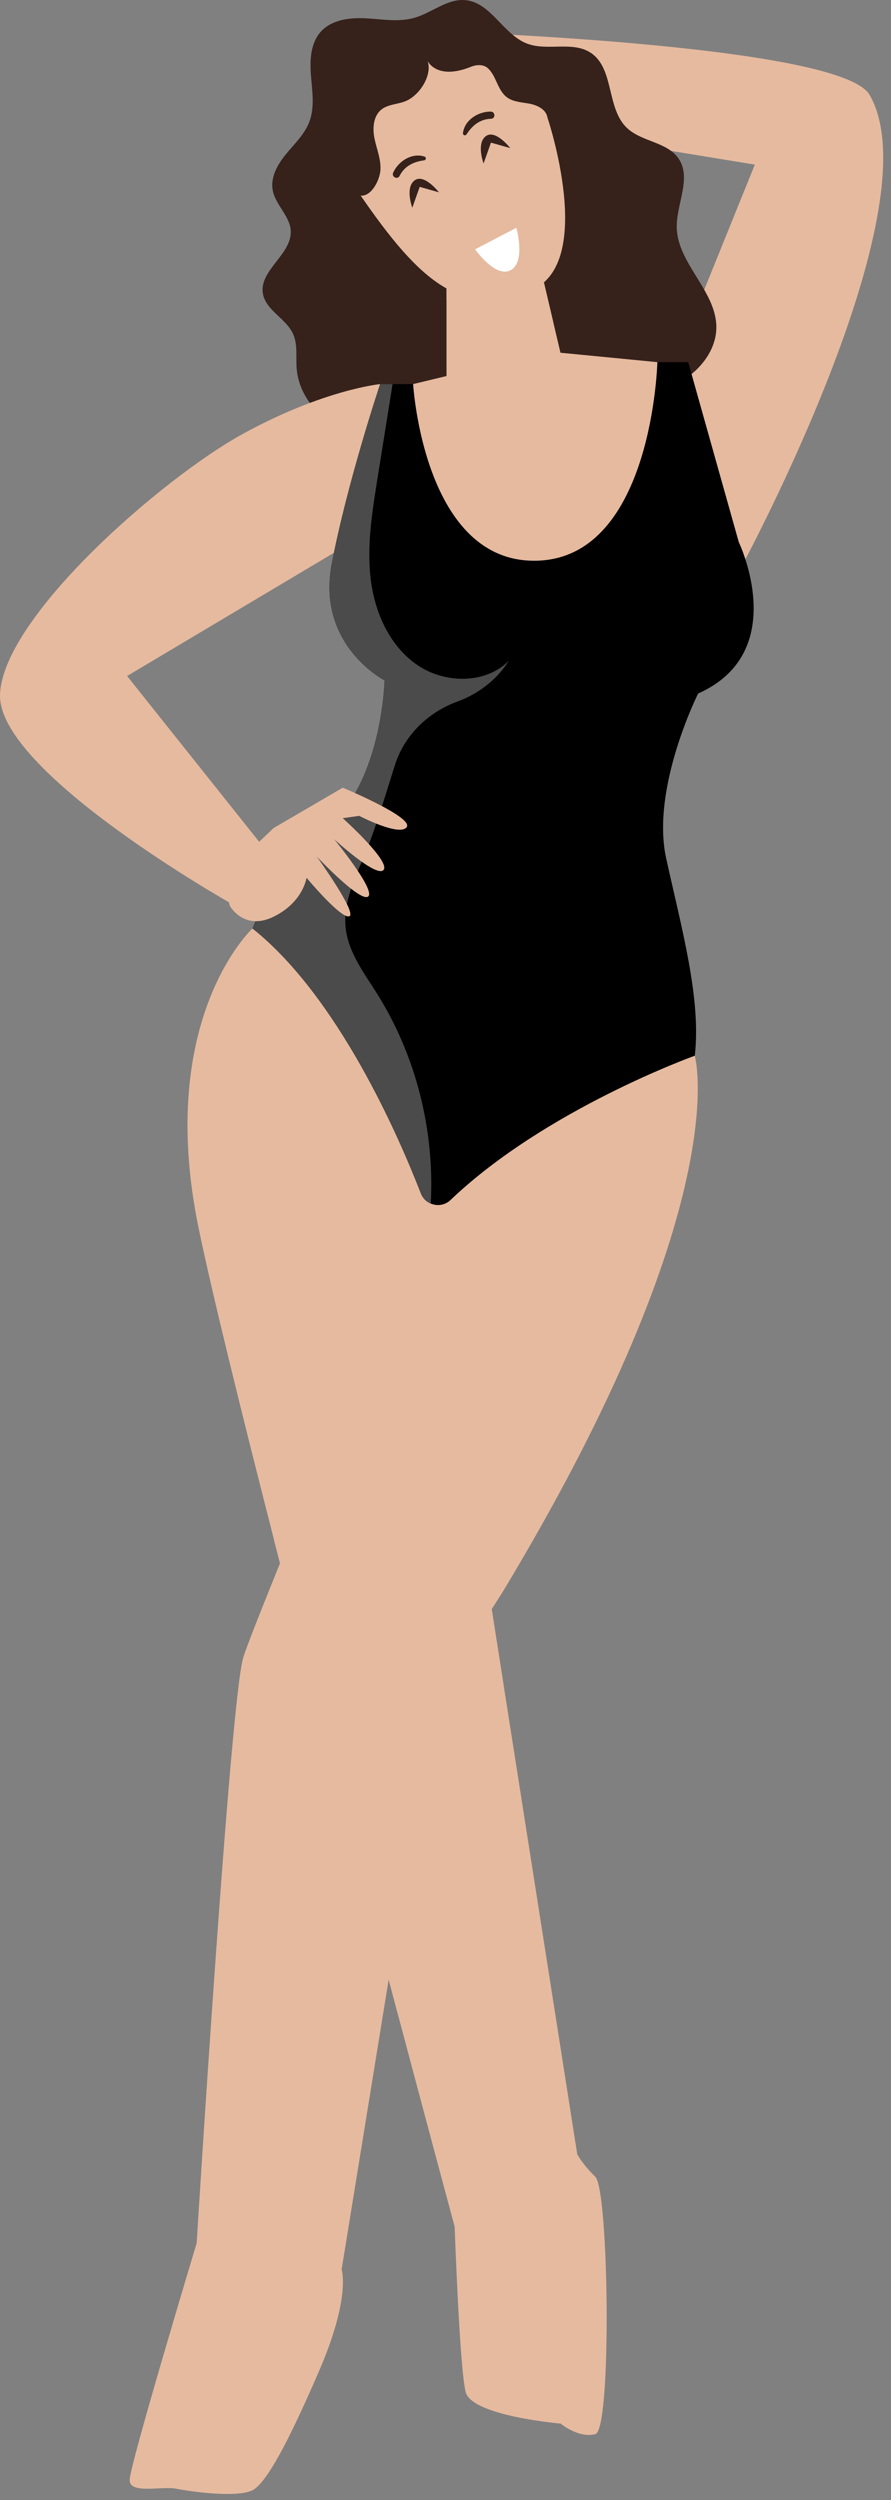 <svg width="71" height="199" viewBox="0 0 71 199" fill="none" xmlns="http://www.w3.org/2000/svg">
<rect x="0" y="0" width="71" height="199" fill="#808080" stroke="none"/>
<g id="Group">
<g id="Group_2">
<path id="Vector" d="M52.372 35.407L53.837 28.697L60.149 13.104L31.643 8.436L33.578 2.443C33.578 2.443 66.909 3.441 69.294 7.553C74.554 16.623 58.962 45.339 58.962 45.339L52.372 35.407Z" fill="#E6BA9F"/>
<path id="Vector_2" d="M53.928 18.1C53.894 16.232 55.126 14.185 54.082 12.634C53.174 11.284 51.11 11.296 49.938 10.165C48.312 8.598 48.957 5.436 47.066 4.198C45.629 3.256 43.634 4.077 42.022 3.479C40.108 2.768 39.14 0.22 37.108 0.013C35.658 -0.134 34.424 1.015 33.023 1.417C31.779 1.775 30.455 1.529 29.163 1.458C27.871 1.388 26.432 1.562 25.567 2.521C24.738 3.439 24.679 4.803 24.78 6.034C24.88 7.266 25.088 8.549 24.647 9.703C24.269 10.692 23.466 11.446 22.793 12.264C22.12 13.083 21.536 14.109 21.733 15.149C21.954 16.317 23.108 17.191 23.168 18.378C23.262 20.24 20.657 21.505 20.945 23.347C21.155 24.693 22.789 25.338 23.353 26.58C23.736 27.423 23.566 28.4 23.638 29.323C23.867 32.24 26.613 34.457 29.483 35.071C32.353 35.685 35.327 35.058 38.194 34.431C41.935 33.615 45.676 32.798 49.418 31.981C51.129 31.608 52.878 31.22 54.369 30.302C55.86 29.386 57.071 27.824 57.083 26.078C57.103 23.181 53.983 20.997 53.928 18.1Z" fill="#36221B"/>
<path id="Vector_3" d="M47.441 193.754C46.118 194.115 44.676 192.916 44.676 192.916C44.676 192.916 37.587 192.316 37.105 190.399C36.623 188.488 36.229 177.243 36.229 177.243C36.229 177.243 34.336 170.225 31.686 160.263C28.813 149.463 25.053 135.195 21.854 122.643C19.177 112.179 16.896 102.908 15.843 97.839C12.353 81.066 20.121 73.903 20.121 73.903L30.379 76.874L33.62 85.783L34.652 95.162L36.141 108.732L40.093 133.888L45.999 171.482C45.999 171.482 46.357 172.2 47.441 173.275C48.519 174.354 48.763 193.397 47.441 193.754Z" fill="#E6BA9F"/>
<path id="Vector_4" d="M40.092 133.888L36.228 139.22L31.685 160.262C28.812 149.462 25.053 135.195 21.853 122.643L32.967 91.436L34.652 95.162L36.14 108.732L40.092 133.888Z" fill="#E6BA9F"/>
<path id="Vector_5" d="M48.264 80.279L55.364 84.035C55.364 84.035 58.74 95.741 40.088 126.665L34.587 135.313L27.223 180.65C27.223 180.65 27.98 182.83 25.426 188.73C22.872 194.631 21.362 197.292 20.317 198.102C19.272 198.912 15.208 198.334 14.047 198.102C12.885 197.871 10.331 198.565 10.331 197.408C10.331 196.251 15.672 178.549 15.672 178.549C15.672 178.549 18.343 135.276 19.388 131.921C20.433 128.565 35.528 92.466 35.528 92.466L48.264 80.279Z" fill="#E6BA9F"/>
<g id="Group_3">
<path id="Vector_6" d="M53.741 33.41V38.418C53.741 38.418 50.822 45.771 50.096 46.174C49.364 46.577 42.311 48.194 41.741 48.034C41.176 47.874 37.198 46.417 36.959 46.257C36.716 46.096 32.416 38.661 32.334 38.417C32.256 38.175 31.686 32.842 31.686 32.842L32.92 30.573L35.58 29.933V20.642L42.472 18.787L44.09 25.659L44.661 28.078L52.383 28.827L53.741 33.41Z" fill="#E6BA9F"/>
<path id="Vector_7" d="M38.782 40.076C39.717 40.321 40.568 40.874 41.169 41.628C41.77 42.382 42.119 43.333 42.147 44.296C42.257 43.286 42.717 42.256 43.399 41.501C44.082 40.746 45.006 40.212 46.003 39.996C44.466 41.819 43.27 43.864 42.227 46.005C41.389 43.924 40.19 41.825 38.782 40.076Z" fill="#E6BA9F"/>
<path id="Vector_8" d="M44.09 25.659C44.069 25.675 44.049 25.68 44.028 25.69C40.662 27.106 38.147 26.352 35.58 23.85V20.641L42.472 18.786L44.09 25.659Z" fill="#E6BA9F"/>
<path id="Vector_9" d="M31.687 40.982L30.292 30.574C30.292 30.574 25.777 31.011 19.333 34.548C12.89 38.086 0.266 49.093 0.003 55.251C-0.26 61.41 18.421 71.923 18.421 71.923L20.92 67.343L10.128 53.81L31.687 40.982Z" fill="#E6BA9F"/>
</g>
<path id="Vector_10" d="M34.08 4.86C34.08 4.86 34.797 6.418 37.532 5.314C37.966 5.14 38.526 5.11 38.871 5.425C39.217 5.74 39.411 6.181 39.605 6.605C39.8 7.029 40.019 7.465 40.393 7.744C40.901 8.122 41.581 8.137 42.203 8.256C42.826 8.375 43.514 8.715 43.619 9.338C43.619 9.338 47.524 20.915 42.351 23.095C36.838 25.418 33.429 22.381 28.74 15.568C29.58 15.664 30.269 14.354 30.317 13.513C30.364 12.673 30.016 11.866 29.845 11.041C29.674 10.216 29.739 9.23 30.404 8.71C30.929 8.3 31.662 8.309 32.284 8.066C33.418 7.625 34.461 6.013 34.08 4.86Z" fill="#E6BA9F"/>
<path id="Vector_11" d="M55.629 55.207C55.629 55.207 51.858 62.72 53.082 68.312C54.311 73.903 55.888 79.494 55.364 84.036C55.364 84.036 43.478 88.289 35.902 95.519C35.456 95.947 34.834 96.02 34.325 95.803C33.978 95.664 33.688 95.384 33.537 94.992C31.732 90.346 26.93 79.329 20.121 73.903C20.121 73.903 21.703 69.542 26.085 65.868C30.467 62.199 30.643 54.158 30.643 54.158C30.643 54.158 25.208 51.362 26.432 44.898C27.661 38.438 30.291 30.573 30.291 30.573H32.92C32.92 30.573 33.765 44.975 42.882 44.629C51.999 44.278 52.383 28.827 52.383 28.827H54.84L58.87 43.151C58.87 43.151 63.081 51.889 55.629 55.207Z" fill="black"/>
<path id="Vector_12" d="M28.823 68.606C28.087 70.301 27.335 72.1 27.552 73.929C27.781 75.831 28.999 77.437 30.021 79.055C33.148 84.016 34.642 89.958 34.325 95.803C33.978 95.664 33.688 95.384 33.537 94.992C31.732 90.346 26.93 79.329 20.121 73.903C20.121 73.903 21.703 69.542 26.085 65.868C30.467 62.199 30.643 54.158 30.643 54.158C30.643 54.158 25.208 51.362 26.432 44.898C27.661 38.438 30.291 30.573 30.291 30.573H31.281C30.877 33.121 30.466 35.679 30.057 38.227C29.642 40.842 29.222 43.498 29.544 46.128C29.865 48.753 31.037 51.399 33.221 52.913C35.399 54.427 38.681 54.479 40.548 52.598C39.604 54.094 38.127 55.228 36.459 55.839C34.11 56.7 32.234 58.505 31.476 60.882C30.646 63.48 29.903 66.113 28.823 68.606Z" fill="#4B4B4B"/>
<path id="Vector_13" d="M17.643 69.609L18.318 72.111C18.318 72.111 19.442 74.127 21.803 72.969C24.164 71.812 24.426 69.87 24.426 69.87C24.426 69.87 27.2 73.194 27.837 72.932C28.474 72.671 25.251 68.19 25.251 68.19C25.251 68.19 28.699 71.849 29.336 71.364C29.973 70.878 26.638 66.808 26.638 66.808C26.638 66.808 30.048 69.945 30.573 69.235C31.097 68.526 27.312 65.127 27.312 65.127L28.624 64.941C28.624 64.941 31.847 66.621 32.409 65.837C32.971 65.053 27.312 62.7 27.312 62.7L21.803 65.912L19.592 68.014L17.643 69.609Z" fill="#E6BA9F"/>
</g>
<g id="Group_4">
<g id="Group_5">
<g id="Group_6">
<path id="Vector_14" d="M35.247 12.299C35.247 12.299 39.55 16.188 39.259 16.546C38.967 16.904 38.077 17.017 38.077 17.017L35.247 12.299Z" fill="#E6BA9F"/>
<path id="Vector_15" d="M33.186 19.633C33.705 20.443 34.785 20.682 35.599 20.165C36.412 19.649 36.651 18.573 36.133 17.762C35.614 16.951 34.534 16.713 33.721 17.229C32.907 17.746 32.667 18.823 33.186 19.633Z" fill="#E6BA9F"/>
<path id="Vector_16" d="M40.131 15.221C40.65 16.032 41.729 16.27 42.543 15.753C43.356 15.236 43.596 14.161 43.077 13.35C42.558 12.539 41.479 12.301 40.665 12.818C39.851 13.335 39.613 14.41 40.131 15.221Z" fill="#E6BA9F"/>
<g id="Group_7">
<path id="Vector_17" d="M31.33 13.74C31.745 12.832 32.81 12.141 33.816 12.459C33.987 12.513 33.965 12.739 33.789 12.763C32.946 12.878 32.236 13.221 31.841 14.002C31.673 14.333 31.177 14.074 31.33 13.74Z" fill="#36221B"/>
<path id="Vector_18" d="M39.106 8.883C38.104 8.875 37.027 9.546 36.891 10.589C36.868 10.766 37.083 10.841 37.179 10.692C37.639 9.979 38.251 9.483 39.128 9.455C39.501 9.443 39.475 8.886 39.106 8.883Z" fill="#36221B"/>
</g>
</g>
<path id="Vector_19" d="M41.145 18.133L37.86 19.846C37.86 19.846 39.491 22.175 40.701 21.5C41.91 20.826 41.145 18.133 41.145 18.133Z" fill="white"/>
</g>
<path id="Vector_20" d="M34.98 15.31C34.98 15.31 33.793 13.778 33.028 14.365C32.262 14.951 32.855 16.534 32.855 16.534L33.444 14.874L34.98 15.31Z" fill="#36221B"/>
<path id="Vector_21" d="M40.659 11.789C40.659 11.789 39.472 10.257 38.706 10.844C37.941 11.431 38.534 13.013 38.534 13.013L39.123 11.354L40.659 11.789Z" fill="#36221B"/>
</g>
</g>
</svg>
